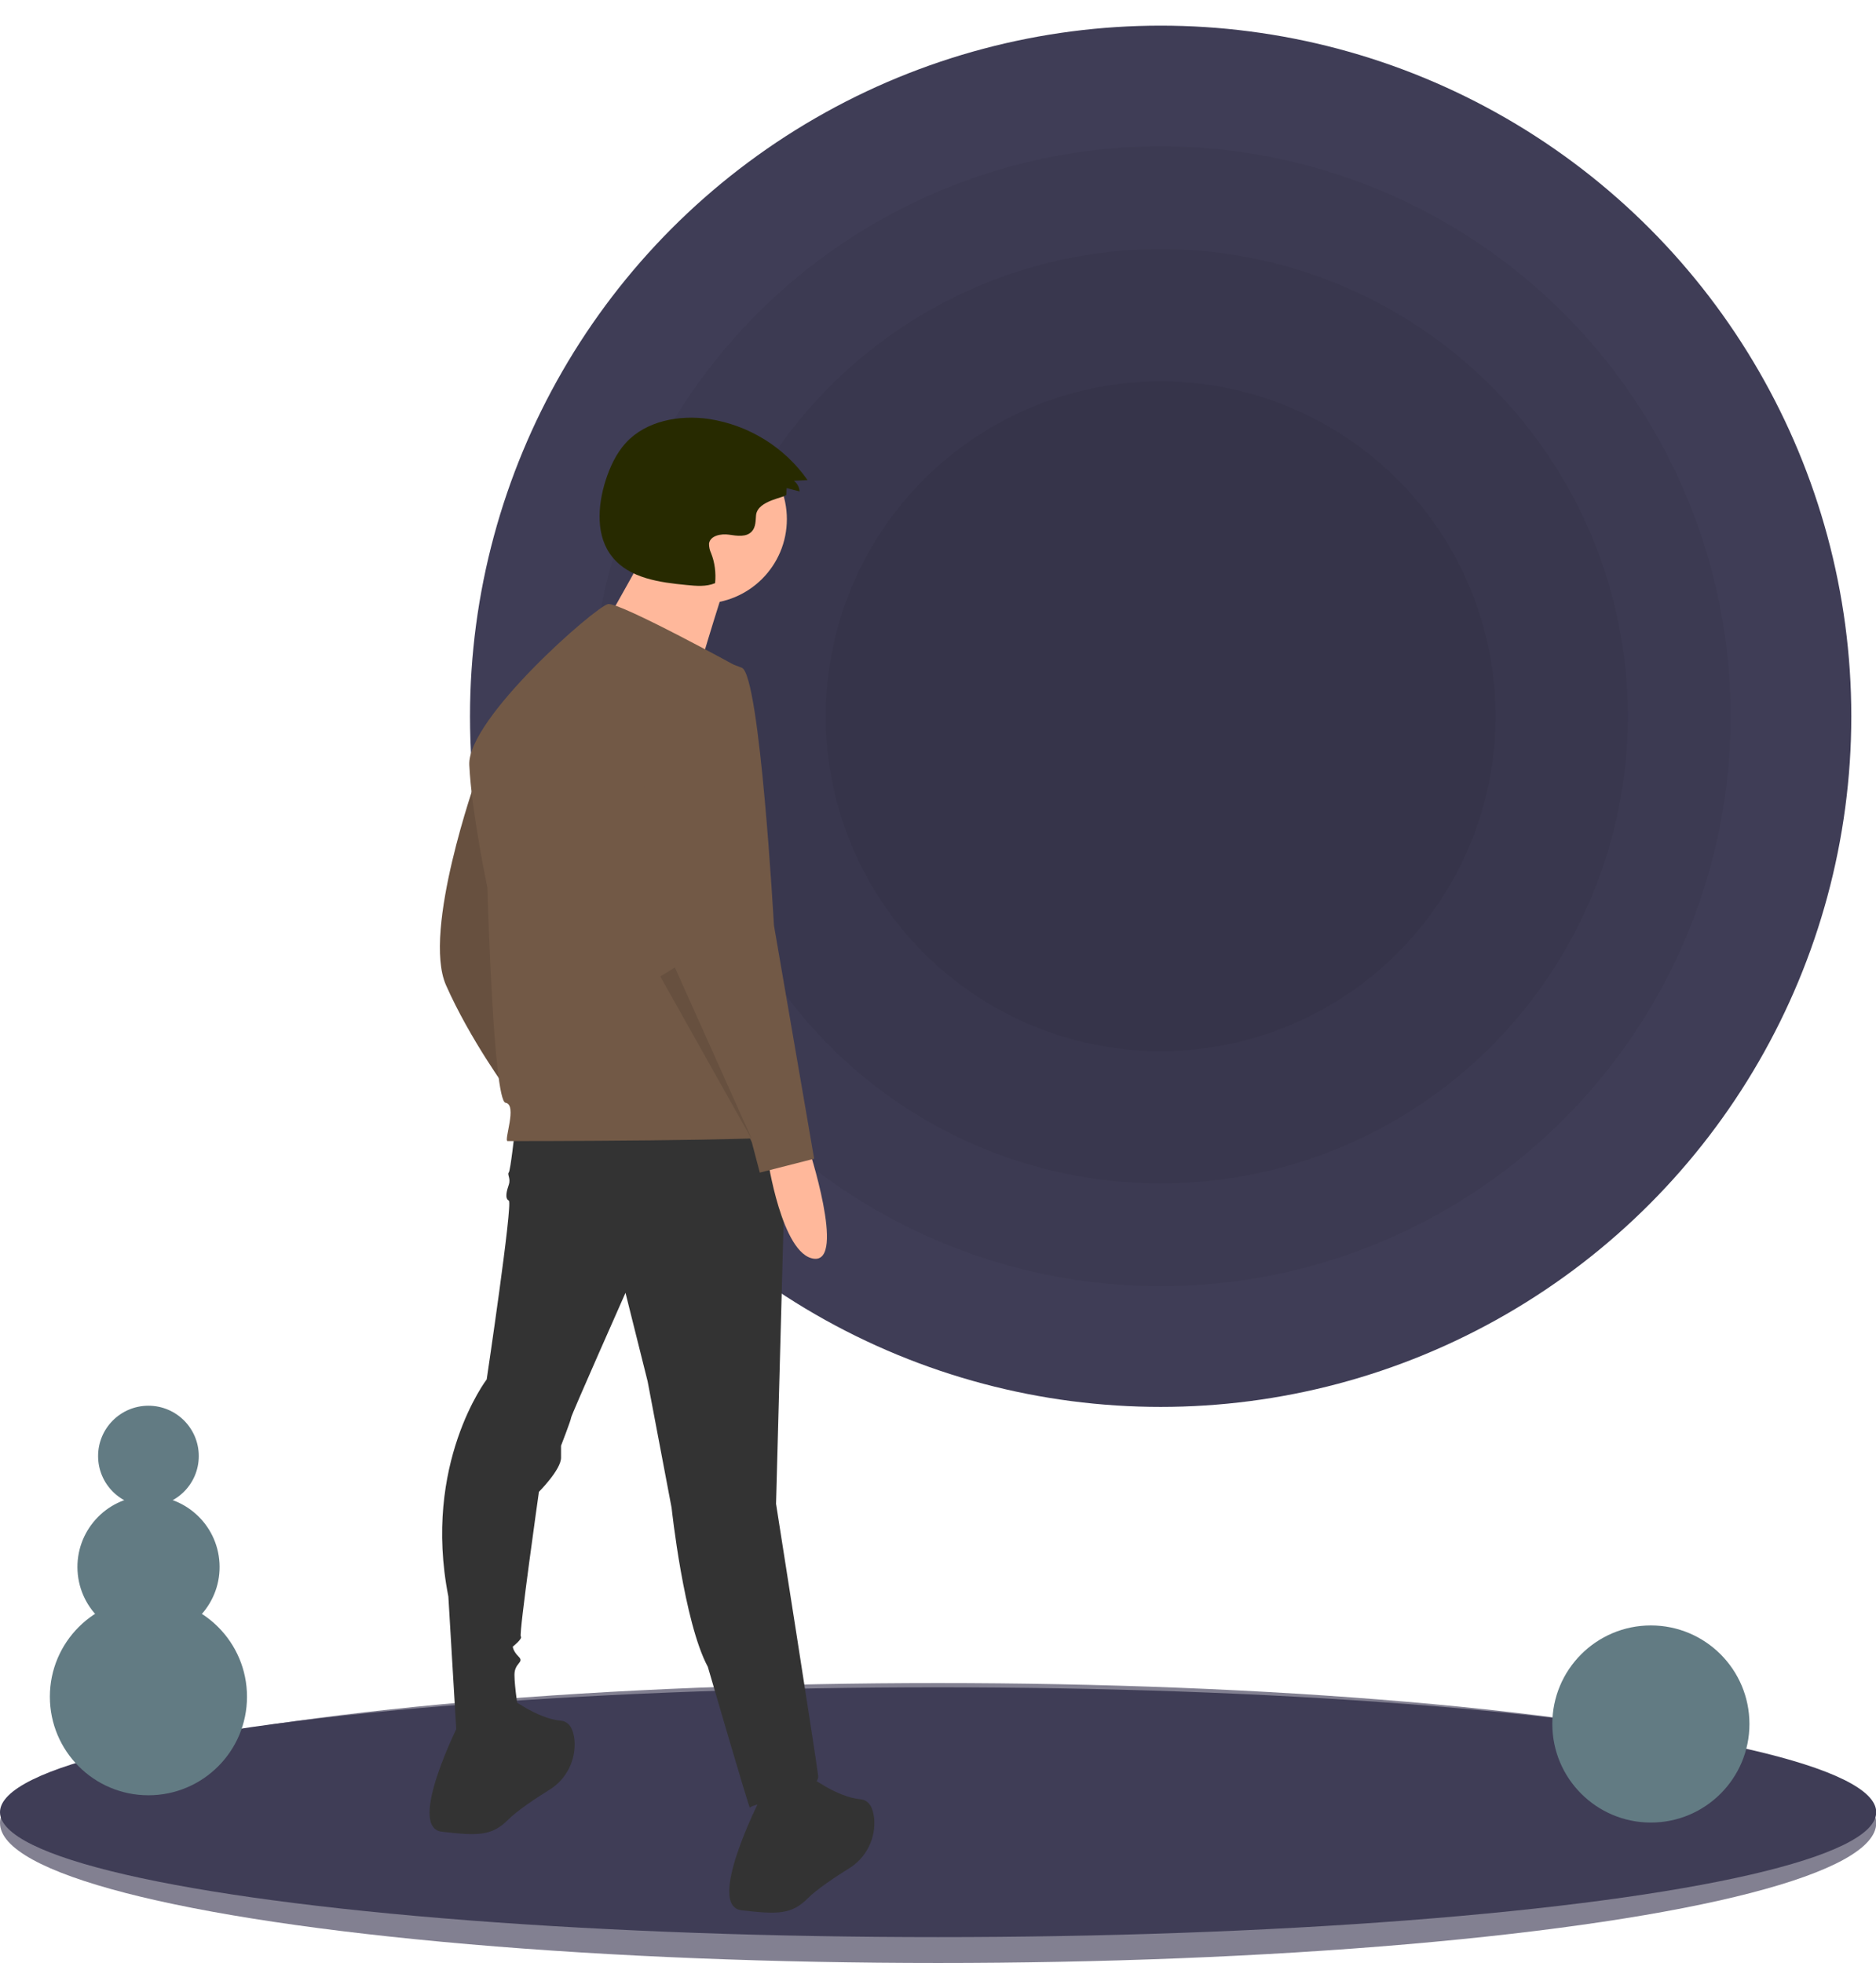 <?xml version="1.0" encoding="utf-8"?>
<!-- Generator: Adobe Illustrator 26.0.3, SVG Export Plug-In . SVG Version: 6.00 Build 0)  -->
<svg version="1.1" id="Layer_1" xmlns="http://www.w3.org/2000/svg" xmlns:xlink="http://www.w3.org/1999/xlink" x="0px" y="0px"
	 viewBox="0 0 797.5 834.5" style="enable-background:new 0 0 797.5 834.5;" xml:space="preserve">
<style type="text/css">
	.st0{opacity:0.65;fill:#3F3D56;enable-background:new    ;}
	.st1{fill:#3F3D56;}
	.st2{opacity:5.000000e-02;enable-background:new    ;}
	.st3{fill:#725946;}
	.st4{opacity:0.1;enable-background:new    ;}
	.st5{fill:#333333;}
	.st6{fill:#FFB89B;}
	.st7{fill:#272A00;}
	.st8{fill:#627B83;}
	.st9{fill:none;}
</style>
<ellipse class="st0" cx="398.8" cy="775" rx="398.8" ry="59.5"/>
<ellipse class="st1" cx="398.8" cy="770.4" rx="398.8" ry="53.1"/>
<circle class="st1" cx="493.4" cy="304.5" r="293.6"/>
<circle class="st2" cx="493.4" cy="304.5" r="242.3"/>
<circle class="st2" cx="493.4" cy="304.5" r="198.6"/>
<circle class="st2" cx="493.4" cy="304.5" r="142.4"/>
<path class="st3" d="M202.5,330.8c0,0-23.1,64.9-12.9,88c10.2,23.1,26.5,45.3,26.5,45.3S210.2,335.1,202.5,330.8z"/>
<path class="st4" d="M202.5,330.8c0,0-23.1,64.9-12.9,88c10.2,23.1,26.5,45.3,26.5,45.3S210.2,335.1,202.5,330.8z"/>
<path class="st5" d="M218.8,481.3c0,0-1.8,16.3-2.5,17.1c-0.8,0.9,0.9,2.5,0,5.2c-0.9,2.6-1.8,5.9,0,6.8s-9.4,76-9.4,76
	s-27.4,35.9-16.3,92.3L194,736c0,0,26.5,1.8,26.5-7.7c0,0-1.8-11.1-1.8-16.3s4.3-5.2,1.8-7.7S218,700,218,700s4.3-3.4,3.4-4.3
	s7.7-61.5,7.7-61.5s9.4-9.4,9.4-14.5v-5.1c0,0,4.3-11.1,4.3-12s23.1-53,23.1-53l9.4,37.6l10.2,53.8c0,0,5.2,48.7,15.4,67.6
	c0,0,17.9,61.5,17.9,59.9c0-1.7,29.9-5.9,29-13.6c-0.9-7.7-17.9-115.6-17.9-115.6l4.3-159.9L218.8,481.3z"/>
<path class="st5" d="M195.6,731.7c0,0-23.1,45.3-7.7,47c15.4,1.8,21.3,1.8,28.2-5.2c3.7-3.7,11.3-8.8,17.4-12.6
	c7.4-4.5,11.5-12.9,10.7-21.4c-0.5-4.2-2-7.6-5.8-8c-10.2-0.9-22.2-10.2-22.2-10.2L195.6,731.7z"/>
<path class="st5" d="M323,765.1c0,0-23.1,45.3-7.7,47c15.4,1.8,21.3,1.8,28.2-5.2c3.7-3.7,11.3-8.8,17.4-12.6
	c7.4-4.5,11.5-12.9,10.7-21.4c-0.5-4.2-2-7.6-5.8-8c-10.2-0.9-22.2-10.2-22.2-10.2L323,765.1z"/>
<circle class="st6" cx="298.6" cy="220.7" r="35.9"/>
<path class="st6" d="M275.5,232.6c0,0-25.7,47.2-27.7,47.2s46.2,15.4,46.2,15.4s13.3-45.2,15.4-49.3L275.5,232.6z"/>
<path class="st3" d="M314.9,284.2c0,0-51.3-28.2-56.4-27.4c-5.1,0.9-59.9,48.7-59,68.4s7.7,52.2,7.7,52.2s2.5,90.6,7.7,91.4
	s-0.9,16.3,0.9,16.3c1.8,0,119.7,0,120.5-2.5C337.2,480,314.9,284.2,314.9,284.2z"/>
<path class="st6" d="M343.5,487.2c0,0,16.3,49.6,2.5,47.9c-13.7-1.7-19.7-42.7-19.7-42.7L343.5,487.2z"/>
<path class="st3" d="M300,281.3c0,0-31.6,6.8-26.5,49.6c5.2,42.7,14.5,85.5,14.5,85.5l31.6,69.2l3.4,12.9l23.1-5.9L329,393.3
	c0,0-5.9-106-13.6-109.4C310.5,281.8,305.2,280.9,300,281.3z"/>
<polygon class="st4" points="280.7,415.1 320,485.1 286.9,411.3 "/>
<path class="st7" d="M334.3,210.2l0.1-2.7l5.5,1.4c-0.1-1.8-1-3.4-2.4-4.5l5.8-0.3c-9.8-14-25-23.4-42-26
	c-12.6-1.8-26.6,0.8-35.2,10.1c-4.2,4.6-6.8,10.3-8.7,16.2c-3.4,10.8-4.2,23.8,3,32.5c7.3,9,20.1,10.7,31.5,11.8
	c4.1,0.4,8.3,0.8,12.1-0.8c0.4-4.3-0.1-8.7-1.7-12.7c-0.6-1.3-0.9-2.6-0.9-4.1c0.5-3.4,5.1-4.3,8.5-3.8s7.5,1.2,9.8-1.5
	c1.6-1.8,1.5-4.5,1.7-6.8C322.1,212.5,334.3,211.6,334.3,210.2z"/>
<circle class="st8" cx="701.8" cy="732.9" r="41.9"/>
<circle class="st8" cx="63.1" cy="721.3" r="41.9"/>
<ellipse transform="matrix(0.999 -5.530039e-02 5.530039e-02 0.999 -36.722 4.508)" class="st8" cx="63.1" cy="665.8" rx="30.2" ry="30.2"/>
<circle class="st8" cx="63.1" cy="619" r="21.4"/>
<rect x="363.9" y="262.2" class="st9" width="259" height="75"/>
</svg>
